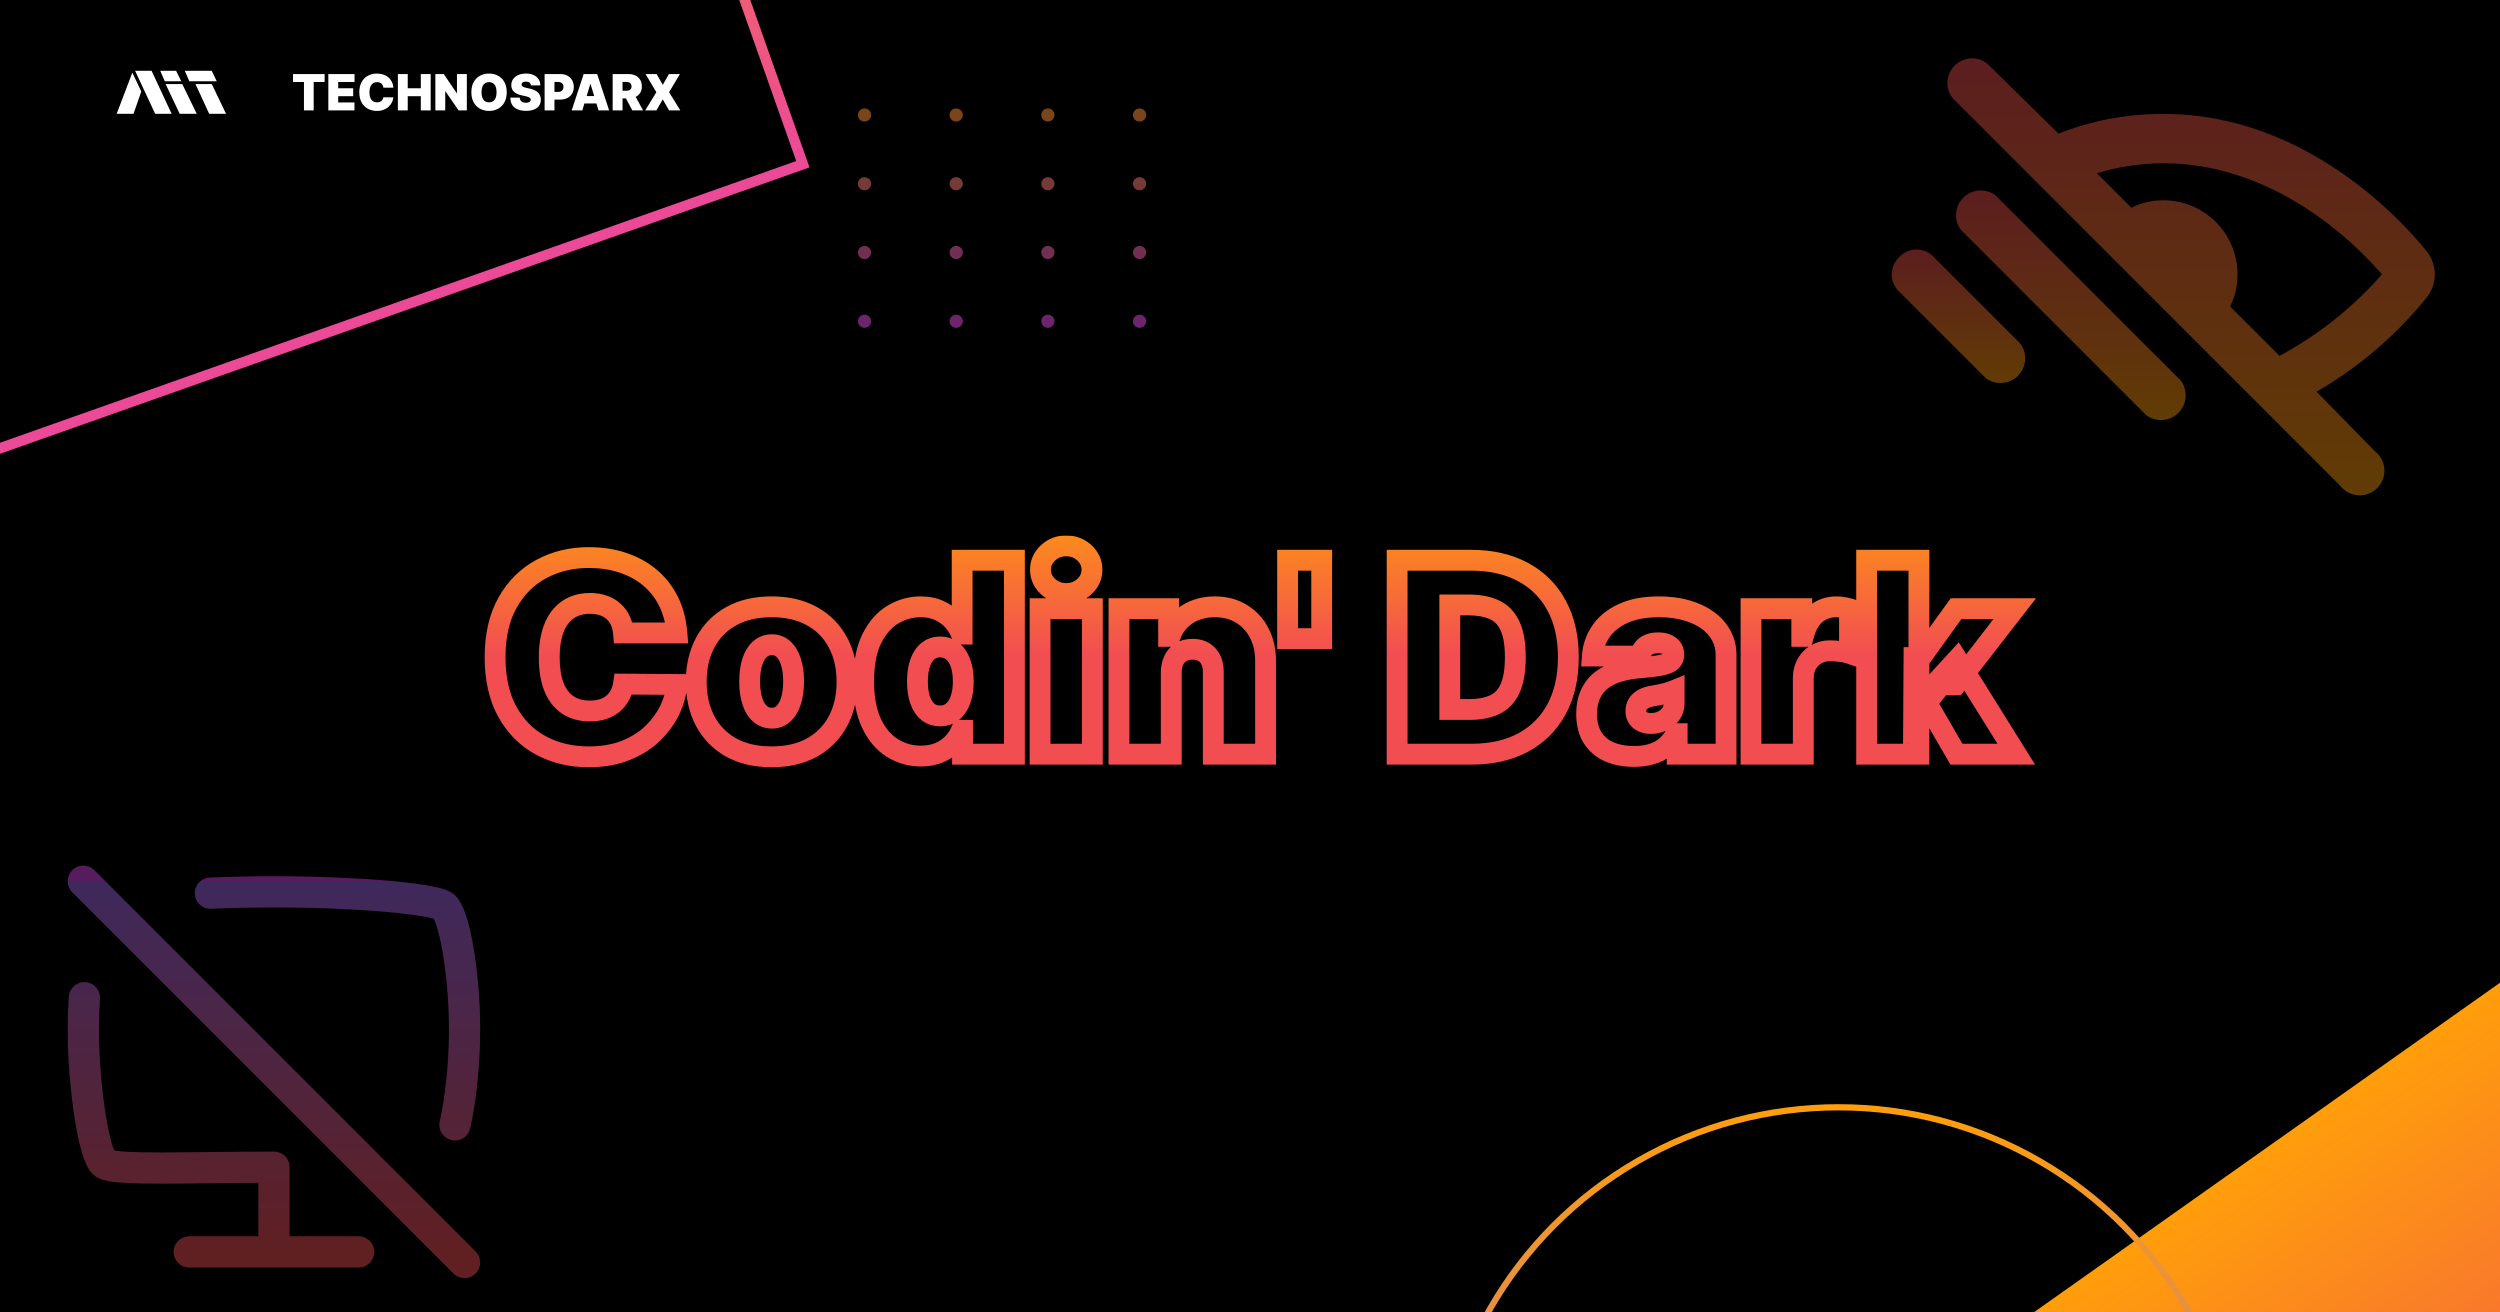 <svg width="1200" height="630" viewBox="0 0 1200 630" fill="none" xmlns="http://www.w3.org/2000/svg">
<rect x="0" y="0" width="1200" height="630" fill="#333333" stroke="none"/>
<g clip-path="url(#clip0_148_177)">
<rect width="1200" height="630" fill="black"/>
<rect x="-427.809" y="-32.484" width="729.486" height="376.173" transform="rotate(-19.485 -427.809 -32.484)" stroke="url(#paint0_linear_148_177)" stroke-width="5"/>
<rect x="883" y="695.827" width="580" height="273.616" transform="rotate(-35.26 883 695.827)" fill="url(#paint1_linear_148_177)"/>
<circle cx="882.5" cy="724.5" r="193" stroke="url(#paint2_linear_148_177)" stroke-width="3"/>
<path opacity="0.49" d="M415 58.364C414.121 58.364 413.367 58.057 412.739 57.443C412.117 56.822 411.811 56.068 411.818 55.182C411.811 54.318 412.117 53.58 412.739 52.966C413.367 52.352 414.121 52.045 415 52.045C415.833 52.045 416.568 52.352 417.205 52.966C417.848 53.58 418.174 54.318 418.182 55.182C418.174 55.773 418.019 56.311 417.716 56.795C417.42 57.273 417.034 57.655 416.557 57.943C416.08 58.224 415.561 58.364 415 58.364ZM459.003 58.364C458.124 58.364 457.37 58.057 456.741 57.443C456.12 56.822 455.813 56.068 455.821 55.182C455.813 54.318 456.12 53.58 456.741 52.966C457.37 52.352 458.124 52.045 459.003 52.045C459.836 52.045 460.571 52.352 461.207 52.966C461.851 53.58 462.177 54.318 462.184 55.182C462.177 55.773 462.021 56.311 461.718 56.795C461.423 57.273 461.037 57.655 460.559 57.943C460.082 58.224 459.563 58.364 459.003 58.364ZM503.005 58.364C502.126 58.364 501.372 58.057 500.744 57.443C500.122 56.822 499.816 56.068 499.823 55.182C499.816 54.318 500.122 53.58 500.744 52.966C501.372 52.352 502.126 52.045 503.005 52.045C503.838 52.045 504.573 52.352 505.21 52.966C505.853 53.58 506.179 54.318 506.187 55.182C506.179 55.773 506.024 56.311 505.721 56.795C505.425 57.273 505.039 57.655 504.562 57.943C504.085 58.224 503.566 58.364 503.005 58.364ZM547.008 58.364C546.129 58.364 545.375 58.057 544.746 57.443C544.125 56.822 543.818 56.068 543.826 55.182C543.818 54.318 544.125 53.58 544.746 52.966C545.375 52.352 546.129 52.045 547.008 52.045C547.841 52.045 548.576 52.352 549.212 52.966C549.856 53.58 550.182 54.318 550.189 55.182C550.182 55.773 550.026 56.311 549.723 56.795C549.428 57.273 549.042 57.655 548.564 57.943C548.087 58.224 547.568 58.364 547.008 58.364ZM415 91.364C414.121 91.364 413.367 91.057 412.739 90.443C412.117 89.822 411.811 89.068 411.818 88.182C411.811 87.318 412.117 86.579 412.739 85.966C413.367 85.352 414.121 85.046 415 85.046C415.833 85.046 416.568 85.352 417.205 85.966C417.848 86.579 418.174 87.318 418.182 88.182C418.174 88.773 418.019 89.311 417.716 89.796C417.42 90.273 417.034 90.655 416.557 90.943C416.08 91.224 415.561 91.364 415 91.364ZM459.003 91.364C458.124 91.364 457.37 91.057 456.741 90.443C456.12 89.822 455.813 89.068 455.821 88.182C455.813 87.318 456.12 86.579 456.741 85.966C457.37 85.352 458.124 85.046 459.003 85.046C459.836 85.046 460.571 85.352 461.207 85.966C461.851 86.579 462.177 87.318 462.184 88.182C462.177 88.773 462.021 89.311 461.718 89.796C461.423 90.273 461.037 90.655 460.559 90.943C460.082 91.224 459.563 91.364 459.003 91.364ZM503.005 91.364C502.126 91.364 501.372 91.057 500.744 90.443C500.122 89.822 499.816 89.068 499.823 88.182C499.816 87.318 500.122 86.579 500.744 85.966C501.372 85.352 502.126 85.046 503.005 85.046C503.838 85.046 504.573 85.352 505.21 85.966C505.853 86.579 506.179 87.318 506.187 88.182C506.179 88.773 506.024 89.311 505.721 89.796C505.425 90.273 505.039 90.655 504.562 90.943C504.085 91.224 503.566 91.364 503.005 91.364ZM547.008 91.364C546.129 91.364 545.375 91.057 544.746 90.443C544.125 89.822 543.818 89.068 543.826 88.182C543.818 87.318 544.125 86.579 544.746 85.966C545.375 85.352 546.129 85.046 547.008 85.046C547.841 85.046 548.576 85.352 549.212 85.966C549.856 86.579 550.182 87.318 550.189 88.182C550.182 88.773 550.026 89.311 549.723 89.796C549.428 90.273 549.042 90.655 548.564 90.943C548.087 91.224 547.568 91.364 547.008 91.364ZM415 124.364C414.121 124.364 413.367 124.057 412.739 123.443C412.117 122.822 411.811 122.068 411.818 121.182C411.811 120.318 412.117 119.58 412.739 118.966C413.367 118.352 414.121 118.045 415 118.045C415.833 118.045 416.568 118.352 417.205 118.966C417.848 119.58 418.174 120.318 418.182 121.182C418.174 121.773 418.019 122.311 417.716 122.795C417.42 123.273 417.034 123.655 416.557 123.943C416.08 124.223 415.561 124.364 415 124.364ZM459.003 124.364C458.124 124.364 457.37 124.057 456.741 123.443C456.12 122.822 455.813 122.068 455.821 121.182C455.813 120.318 456.12 119.58 456.741 118.966C457.37 118.352 458.124 118.045 459.003 118.045C459.836 118.045 460.571 118.352 461.207 118.966C461.851 119.58 462.177 120.318 462.184 121.182C462.177 121.773 462.021 122.311 461.718 122.795C461.423 123.273 461.037 123.655 460.559 123.943C460.082 124.223 459.563 124.364 459.003 124.364ZM503.005 124.364C502.126 124.364 501.372 124.057 500.744 123.443C500.122 122.822 499.816 122.068 499.823 121.182C499.816 120.318 500.122 119.58 500.744 118.966C501.372 118.352 502.126 118.045 503.005 118.045C503.838 118.045 504.573 118.352 505.21 118.966C505.853 119.58 506.179 120.318 506.187 121.182C506.179 121.773 506.024 122.311 505.721 122.795C505.425 123.273 505.039 123.655 504.562 123.943C504.085 124.223 503.566 124.364 503.005 124.364ZM547.008 124.364C546.129 124.364 545.375 124.057 544.746 123.443C544.125 122.822 543.818 122.068 543.826 121.182C543.818 120.318 544.125 119.58 544.746 118.966C545.375 118.352 546.129 118.045 547.008 118.045C547.841 118.045 548.576 118.352 549.212 118.966C549.856 119.58 550.182 120.318 550.189 121.182C550.182 121.773 550.026 122.311 549.723 122.795C549.428 123.273 549.042 123.655 548.564 123.943C548.087 124.223 547.568 124.364 547.008 124.364ZM415 157.364C414.121 157.364 413.367 157.057 412.739 156.443C412.117 155.822 411.811 155.068 411.818 154.182C411.811 153.318 412.117 152.58 412.739 151.966C413.367 151.352 414.121 151.045 415 151.045C415.833 151.045 416.568 151.352 417.205 151.966C417.848 152.58 418.174 153.318 418.182 154.182C418.174 154.773 418.019 155.311 417.716 155.795C417.42 156.273 417.034 156.655 416.557 156.943C416.08 157.223 415.561 157.364 415 157.364ZM459.003 157.364C458.124 157.364 457.37 157.057 456.741 156.443C456.12 155.822 455.813 155.068 455.821 154.182C455.813 153.318 456.12 152.58 456.741 151.966C457.37 151.352 458.124 151.045 459.003 151.045C459.836 151.045 460.571 151.352 461.207 151.966C461.851 152.58 462.177 153.318 462.184 154.182C462.177 154.773 462.021 155.311 461.718 155.795C461.423 156.273 461.037 156.655 460.559 156.943C460.082 157.223 459.563 157.364 459.003 157.364ZM503.005 157.364C502.126 157.364 501.372 157.057 500.744 156.443C500.122 155.822 499.816 155.068 499.823 154.182C499.816 153.318 500.122 152.58 500.744 151.966C501.372 151.352 502.126 151.045 503.005 151.045C503.838 151.045 504.573 151.352 505.21 151.966C505.853 152.58 506.179 153.318 506.187 154.182C506.179 154.773 506.024 155.311 505.721 155.795C505.425 156.273 505.039 156.655 504.562 156.943C504.085 157.223 503.566 157.364 503.005 157.364ZM547.008 157.364C546.129 157.364 545.375 157.057 544.746 156.443C544.125 155.822 543.818 155.068 543.826 154.182C543.818 153.318 544.125 152.58 544.746 151.966C545.375 151.352 546.129 151.045 547.008 151.045C547.841 151.045 548.576 151.352 549.212 151.966C549.856 152.58 550.182 153.318 550.189 154.182C550.182 154.773 550.026 155.311 549.723 155.795C549.428 156.273 549.042 156.655 548.564 156.943C548.087 157.223 547.568 157.364 547.008 157.364Z" fill="url(#paint3_linear_148_177)"/>
<mask id="path-5-outside-1_148_177" maskUnits="userSpaceOnUse" x="232" y="257" width="746" height="112" fill="black">
<rect fill="white" x="232" y="257" width="746" height="112"/>
<path d="M324.909 303.818H299.273C299.091 301.697 298.606 299.773 297.818 298.045C297.061 296.318 296 294.833 294.636 293.591C293.303 292.318 291.682 291.348 289.773 290.682C287.864 289.985 285.697 289.636 283.273 289.636C279.03 289.636 275.439 290.667 272.5 292.727C269.591 294.788 267.379 297.742 265.864 301.591C264.379 305.439 263.636 310.061 263.636 315.455C263.636 321.152 264.394 325.924 265.909 329.773C267.455 333.591 269.682 336.47 272.591 338.409C275.5 340.318 279 341.273 283.091 341.273C285.424 341.273 287.515 340.985 289.364 340.409C291.212 339.803 292.818 338.939 294.182 337.818C295.545 336.697 296.652 335.348 297.5 333.773C298.379 332.167 298.97 330.364 299.273 328.364L324.909 328.545C324.606 332.485 323.5 336.5 321.591 340.591C319.682 344.652 316.97 348.409 313.455 351.864C309.97 355.288 305.652 358.045 300.5 360.136C295.348 362.227 289.364 363.273 282.545 363.273C274 363.273 266.333 361.439 259.545 357.773C252.788 354.106 247.439 348.712 243.5 341.591C239.591 334.47 237.636 325.758 237.636 315.455C237.636 305.091 239.636 296.364 243.636 289.273C247.636 282.152 253.03 276.773 259.818 273.136C266.606 269.47 274.182 267.636 282.545 267.636C288.424 267.636 293.833 268.439 298.773 270.045C303.712 271.652 308.045 274 311.773 277.091C315.5 280.152 318.5 283.924 320.773 288.409C323.045 292.894 324.424 298.03 324.909 303.818ZM370.375 363.273C362.799 363.273 356.314 361.773 350.92 358.773C345.527 355.742 341.39 351.53 338.511 346.136C335.633 340.712 334.193 334.424 334.193 327.273C334.193 320.121 335.633 313.848 338.511 308.455C341.39 303.03 345.527 298.818 350.92 295.818C356.314 292.788 362.799 291.273 370.375 291.273C377.951 291.273 384.436 292.788 389.83 295.818C395.223 298.818 399.36 303.03 402.239 308.455C405.117 313.848 406.557 320.121 406.557 327.273C406.557 334.424 405.117 340.712 402.239 346.136C399.36 351.53 395.223 355.742 389.83 358.773C384.436 361.773 377.951 363.273 370.375 363.273ZM370.557 344.727C372.678 344.727 374.511 344.015 376.057 342.591C377.602 341.167 378.799 339.136 379.648 336.5C380.496 333.864 380.92 330.727 380.92 327.091C380.92 323.424 380.496 320.288 379.648 317.682C378.799 315.045 377.602 313.015 376.057 311.591C374.511 310.167 372.678 309.455 370.557 309.455C368.314 309.455 366.39 310.167 364.784 311.591C363.178 313.015 361.951 315.045 361.102 317.682C360.254 320.288 359.83 323.424 359.83 327.091C359.83 330.727 360.254 333.864 361.102 336.5C361.951 339.136 363.178 341.167 364.784 342.591C366.39 344.015 368.314 344.727 370.557 344.727ZM442.011 362.909C437.042 362.909 432.466 361.606 428.284 359C424.133 356.394 420.799 352.439 418.284 347.136C415.799 341.833 414.557 335.152 414.557 327.091C414.557 318.667 415.86 311.818 418.466 306.545C421.102 301.273 424.496 297.409 428.648 294.955C432.83 292.5 437.223 291.273 441.83 291.273C445.284 291.273 448.314 291.879 450.92 293.091C453.527 294.273 455.708 295.864 457.466 297.864C459.223 299.833 460.557 302 461.466 304.364H461.83V268.909H486.92V362H462.011V350.545H461.466C460.496 352.909 459.102 355.03 457.284 356.909C455.496 358.758 453.314 360.227 450.739 361.318C448.193 362.379 445.284 362.909 442.011 362.909ZM451.284 343.636C453.587 343.636 455.557 342.97 457.193 341.636C458.86 340.273 460.133 338.364 461.011 335.909C461.92 333.424 462.375 330.485 462.375 327.091C462.375 323.636 461.92 320.682 461.011 318.227C460.133 315.742 458.86 313.848 457.193 312.545C455.557 311.212 453.587 310.545 451.284 310.545C448.981 310.545 447.011 311.212 445.375 312.545C443.769 313.848 442.527 315.742 441.648 318.227C440.799 320.682 440.375 323.636 440.375 327.091C440.375 330.545 440.799 333.515 441.648 336C442.527 338.455 443.769 340.348 445.375 341.682C447.011 342.985 448.981 343.636 451.284 343.636ZM499.239 362V292.182H524.33V362H499.239ZM511.784 284.909C508.39 284.909 505.481 283.788 503.057 281.545C500.633 279.303 499.42 276.606 499.42 273.455C499.42 270.303 500.633 267.606 503.057 265.364C505.481 263.121 508.39 262 511.784 262C515.208 262 518.117 263.121 520.511 265.364C522.936 267.606 524.148 270.303 524.148 273.455C524.148 276.606 522.936 279.303 520.511 281.545C518.117 283.788 515.208 284.909 511.784 284.909ZM562.205 322.727V362H537.114V292.182H560.932V305.455H561.659C563.174 301.03 565.841 297.561 569.659 295.045C573.508 292.53 577.992 291.273 583.114 291.273C588.053 291.273 592.341 292.409 595.977 294.682C599.644 296.924 602.477 300.015 604.477 303.955C606.508 307.894 607.508 312.394 607.477 317.455V362H582.386V322.727C582.417 319.273 581.538 316.561 579.75 314.591C577.992 312.621 575.538 311.636 572.386 311.636C570.326 311.636 568.523 312.091 566.977 313C565.462 313.879 564.295 315.152 563.477 316.818C562.659 318.455 562.235 320.424 562.205 322.727ZM634.409 268.909V306.545H618.045V268.909H634.409ZM706.443 362H670.625V268.909H706.08C715.655 268.909 723.928 270.773 730.898 274.5C737.898 278.197 743.292 283.53 747.08 290.5C750.898 297.439 752.807 305.758 752.807 315.455C752.807 325.152 750.913 333.485 747.125 340.455C743.337 347.394 737.973 352.727 731.034 356.455C724.095 360.152 715.898 362 706.443 362ZM695.898 340.545H705.534C710.14 340.545 714.064 339.803 717.307 338.318C720.58 336.833 723.064 334.273 724.761 330.636C726.489 327 727.352 321.939 727.352 315.455C727.352 308.97 726.473 303.909 724.716 300.273C722.989 296.636 720.443 294.076 717.08 292.591C713.746 291.106 709.655 290.364 704.807 290.364H695.898V340.545ZM784.318 363.091C779.864 363.091 775.924 362.364 772.5 360.909C769.106 359.424 766.439 357.182 764.5 354.182C762.561 351.182 761.591 347.364 761.591 342.727C761.591 338.909 762.242 335.652 763.545 332.955C764.848 330.227 766.667 328 769 326.273C771.333 324.545 774.045 323.227 777.136 322.318C780.258 321.409 783.621 320.818 787.227 320.545C791.136 320.242 794.273 319.879 796.636 319.455C799.03 319 800.758 318.379 801.818 317.591C802.879 316.773 803.409 315.697 803.409 314.364V314.182C803.409 312.364 802.712 310.97 801.318 310C799.924 309.03 798.136 308.545 795.955 308.545C793.561 308.545 791.606 309.076 790.091 310.136C788.606 311.167 787.712 312.758 787.409 314.909H764.318C764.621 310.667 765.97 306.758 768.364 303.182C770.788 299.576 774.318 296.697 778.955 294.545C783.591 292.364 789.379 291.273 796.318 291.273C801.318 291.273 805.803 291.864 809.773 293.045C813.742 294.197 817.121 295.818 819.909 297.909C822.697 299.97 824.818 302.394 826.273 305.182C827.758 307.939 828.5 310.939 828.5 314.182V362H805.045V352.182H804.5C803.106 354.788 801.409 356.894 799.409 358.5C797.439 360.106 795.182 361.273 792.636 362C790.121 362.727 787.348 363.091 784.318 363.091ZM792.5 347.273C794.409 347.273 796.197 346.879 797.864 346.091C799.561 345.303 800.939 344.167 802 342.682C803.061 341.197 803.591 339.394 803.591 337.273V331.455C802.924 331.727 802.212 331.985 801.455 332.227C800.727 332.47 799.939 332.697 799.091 332.909C798.273 333.121 797.394 333.318 796.455 333.5C795.545 333.682 794.591 333.848 793.591 334C791.652 334.303 790.061 334.803 788.818 335.5C787.606 336.167 786.697 337 786.091 338C785.515 338.97 785.227 340.061 785.227 341.273C785.227 343.212 785.909 344.697 787.273 345.727C788.636 346.758 790.379 347.273 792.5 347.273ZM840.489 362V292.182H864.852V305.455H865.58C866.852 300.545 868.867 296.955 871.625 294.682C874.413 292.409 877.67 291.273 881.398 291.273C882.489 291.273 883.564 291.364 884.625 291.545C885.716 291.697 886.761 291.924 887.761 292.227V313.636C886.519 313.212 884.989 312.894 883.17 312.682C881.352 312.47 879.792 312.364 878.489 312.364C876.034 312.364 873.822 312.924 871.852 314.045C869.913 315.136 868.383 316.682 867.261 318.682C866.14 320.652 865.58 322.97 865.58 325.636V362H840.489ZM918.534 345.455L918.716 315.636H921.989L938.898 292.182H967.08L938.716 328.727H931.625L918.534 345.455ZM895.989 362V268.909H921.08V362H895.989ZM939.08 362L923.08 334.364L939.443 316.545L967.807 362H939.08Z"/>
</mask>
<path d="M324.909 303.818V308.818H330.345L329.892 303.401L324.909 303.818ZM299.273 303.818L294.291 304.245L294.683 308.818H299.273V303.818ZM297.818 298.045L293.239 300.054L293.254 300.087L293.269 300.12L297.818 298.045ZM294.636 293.591L291.184 297.208L291.226 297.248L291.269 297.287L294.636 293.591ZM289.773 290.682L288.058 295.379L288.091 295.391L288.124 295.402L289.773 290.682ZM272.5 292.727L269.63 288.633L269.62 288.64L269.61 288.647L272.5 292.727ZM265.864 301.591L261.211 299.759L261.205 299.775L261.199 299.791L265.864 301.591ZM265.909 329.773L261.257 331.604L261.265 331.627L261.274 331.649L265.909 329.773ZM272.591 338.409L269.817 342.569L269.832 342.579L269.848 342.589L272.591 338.409ZM289.364 340.409L290.851 345.183L290.886 345.172L290.921 345.16L289.364 340.409ZM294.182 337.818L297.357 341.68L297.357 341.68L294.182 337.818ZM297.5 333.773L293.114 331.373L293.106 331.387L293.098 331.402L297.5 333.773ZM299.273 328.364L299.308 323.364L294.978 323.333L294.329 327.615L299.273 328.364ZM324.909 328.545L329.894 328.929L330.306 323.584L324.945 323.546L324.909 328.545ZM321.591 340.591L326.116 342.718L326.119 342.712L326.122 342.705L321.591 340.591ZM313.455 351.864L316.959 355.43L316.959 355.43L313.455 351.864ZM300.5 360.136L298.62 355.503L300.5 360.136ZM259.545 357.773L257.161 362.167L257.169 362.172L259.545 357.773ZM243.5 341.591L239.117 343.997L239.121 344.004L239.125 344.011L243.5 341.591ZM243.636 289.273L247.991 291.729L247.996 291.721L243.636 289.273ZM259.818 273.136L262.179 277.544L262.187 277.54L262.195 277.536L259.818 273.136ZM298.773 270.045L300.319 265.29L300.319 265.29L298.773 270.045ZM311.773 277.091L308.581 280.94L308.59 280.947L308.6 280.955L311.773 277.091ZM320.773 288.409L316.313 290.669L316.313 290.669L320.773 288.409ZM324.909 298.818H299.273V308.818H324.909V298.818ZM304.254 303.391C304.03 300.769 303.42 298.277 302.367 295.97L293.269 300.12C293.793 301.268 294.152 302.625 294.291 304.245L304.254 303.391ZM302.397 296.037C301.365 293.683 299.897 291.62 298.004 289.895L291.269 297.287C292.103 298.047 292.756 298.953 293.239 300.054L302.397 296.037ZM298.089 289.974C296.191 288.163 293.937 286.84 291.421 285.961L288.124 295.402C289.426 295.857 290.415 296.473 291.184 297.208L298.089 289.974ZM291.487 285.985C288.934 285.053 286.172 284.636 283.273 284.636V294.636C285.222 294.636 286.793 294.917 288.058 295.379L291.487 285.985ZM283.273 284.636C278.195 284.636 273.554 285.882 269.63 288.633L275.37 296.821C277.324 295.452 279.866 294.636 283.273 294.636V284.636ZM269.61 288.647C265.786 291.355 263.024 295.154 261.211 299.759L270.516 303.423C271.733 300.331 273.395 298.22 275.39 296.807L269.61 288.647ZM261.199 299.791C259.436 304.36 258.636 309.625 258.636 315.455H268.636C268.636 310.497 269.322 306.518 270.528 303.391L261.199 299.791ZM258.636 315.455C258.636 321.558 259.443 326.998 261.257 331.604L270.562 327.941C269.345 324.851 268.636 320.745 268.636 315.455H258.636ZM261.274 331.649C263.128 336.228 265.932 339.979 269.817 342.569L275.364 334.249C273.431 332.96 271.781 330.954 270.544 327.897L261.274 331.649ZM269.848 342.589C273.706 345.122 278.2 346.273 283.091 346.273V336.273C279.8 336.273 277.294 335.515 275.334 334.229L269.848 342.589ZM283.091 346.273C285.829 346.273 288.434 345.936 290.851 345.183L287.877 335.635C286.597 336.034 285.02 336.273 283.091 336.273V346.273ZM290.921 345.16C293.3 344.381 295.468 343.234 297.357 341.68L291.006 333.956C290.169 334.645 289.125 335.226 287.806 335.658L290.921 345.16ZM297.357 341.68C299.23 340.141 300.75 338.283 301.902 336.143L293.098 331.402C292.553 332.414 291.861 333.253 291.006 333.956L297.357 341.68ZM301.886 336.173C303.074 334.002 303.835 331.631 304.216 329.113L294.329 327.615C294.105 329.096 293.684 330.331 293.114 331.373L301.886 336.173ZM299.237 333.364L324.874 333.545L324.945 323.546L299.308 323.364L299.237 333.364ZM319.924 328.162C319.673 331.423 318.751 334.854 317.06 338.476L326.122 342.705C328.249 338.146 329.539 333.547 329.894 328.929L319.924 328.162ZM317.066 338.464C315.433 341.938 313.084 345.217 309.95 348.297L316.959 355.43C320.855 351.601 323.931 347.365 326.116 342.718L317.066 338.464ZM309.95 348.297C306.992 351.204 303.248 353.625 298.62 355.503L302.38 364.769C308.055 362.466 312.948 359.371 316.959 355.43L309.95 348.297ZM298.62 355.503C294.184 357.304 288.861 358.273 282.545 358.273V368.273C289.867 368.273 296.513 367.151 302.38 364.769L298.62 355.503ZM282.545 358.273C274.739 358.273 267.904 356.605 261.922 353.374L257.169 362.172C264.763 366.274 273.261 368.273 282.545 368.273V358.273ZM261.93 353.378C256.061 350.193 251.381 345.508 247.875 339.171L239.125 344.011C243.498 351.916 249.515 358.019 257.161 362.167L261.93 353.378ZM247.883 339.185C244.473 332.973 242.636 325.137 242.636 315.455H232.636C232.636 326.378 234.709 335.966 239.117 343.997L247.883 339.185ZM242.636 315.455C242.636 305.721 244.514 297.893 247.991 291.729L239.281 286.816C234.758 294.835 232.636 304.46 232.636 315.455H242.636ZM247.996 291.721C251.559 285.377 256.282 280.703 262.179 277.544L257.457 268.729C249.779 272.842 243.713 278.926 239.277 286.824L247.996 291.721ZM262.195 277.536C268.192 274.296 274.94 272.636 282.545 272.636V262.636C273.424 262.636 265.02 264.644 257.442 268.737L262.195 277.536ZM282.545 272.636C287.967 272.636 292.848 273.377 297.227 274.8L300.319 265.29C294.819 263.502 288.881 262.636 282.545 262.636V272.636ZM297.227 274.8C301.609 276.225 305.375 278.281 308.581 280.94L314.964 273.242C310.716 269.719 305.815 267.078 300.319 265.29L297.227 274.8ZM308.6 280.955C311.769 283.557 314.34 286.776 316.313 290.669L325.233 286.149C322.66 281.073 319.231 276.746 314.946 273.227L308.6 280.955ZM316.313 290.669C318.253 294.497 319.487 298.991 319.927 304.236L329.892 303.401C329.361 297.069 327.838 291.291 325.233 286.149L316.313 290.669ZM350.92 358.773L348.471 363.132L348.481 363.137L348.49 363.142L350.92 358.773ZM338.511 346.136L334.095 348.48L334.1 348.491L338.511 346.136ZM338.511 308.455L342.922 310.809L342.928 310.799L338.511 308.455ZM350.92 295.818L353.351 300.188L353.36 300.183L353.369 300.177L350.92 295.818ZM389.83 295.818L387.381 300.177L387.39 300.183L387.399 300.188L389.83 295.818ZM402.239 308.455L397.822 310.799L397.828 310.809L402.239 308.455ZM402.239 346.136L406.65 348.491L406.655 348.48L402.239 346.136ZM389.83 358.773L392.26 363.142L392.269 363.137L392.279 363.132L389.83 358.773ZM376.057 342.591L379.445 346.268L379.445 346.268L376.057 342.591ZM379.648 336.5L384.407 338.032L384.407 338.032L379.648 336.5ZM379.648 317.682L374.888 319.214L374.891 319.222L374.893 319.23L379.648 317.682ZM376.057 311.591L379.445 307.914L379.445 307.914L376.057 311.591ZM361.102 317.682L365.857 319.23L365.859 319.222L365.862 319.214L361.102 317.682ZM361.102 336.5L365.862 334.968L365.862 334.968L361.102 336.5ZM370.375 358.273C363.458 358.273 357.85 356.906 353.351 354.403L348.49 363.142C354.779 366.64 362.14 368.273 370.375 368.273V358.273ZM353.369 354.414C348.797 351.845 345.346 348.324 342.922 343.782L334.1 348.491C337.434 354.737 342.256 359.64 348.471 363.132L353.369 354.414ZM342.928 343.792C340.491 339.201 339.193 333.742 339.193 327.273H329.193C329.193 335.107 330.774 342.224 334.095 348.48L342.928 343.792ZM339.193 327.273C339.193 320.803 340.491 315.364 342.922 310.809L334.1 306.1C330.774 312.333 329.193 319.44 329.193 327.273H339.193ZM342.928 310.799C345.352 306.232 348.796 302.721 353.351 300.188L348.49 291.449C342.257 294.915 337.429 299.829 334.095 306.111L342.928 310.799ZM353.369 300.177C357.865 297.652 363.466 296.273 370.375 296.273V286.273C362.133 286.273 354.764 287.924 348.471 291.459L353.369 300.177ZM370.375 296.273C377.284 296.273 382.885 297.652 387.381 300.177L392.279 291.459C385.986 287.924 378.617 286.273 370.375 286.273V296.273ZM387.399 300.188C391.954 302.721 395.398 306.232 397.822 310.799L406.655 306.111C403.321 299.829 398.493 294.915 392.26 291.449L387.399 300.188ZM397.828 310.809C400.259 315.364 401.557 320.803 401.557 327.273H411.557C411.557 319.44 409.976 312.333 406.65 306.1L397.828 310.809ZM401.557 327.273C401.557 333.742 400.259 339.201 397.822 343.792L406.655 348.48C409.976 342.224 411.557 335.107 411.557 327.273H401.557ZM397.828 343.782C395.404 348.324 391.953 351.845 387.381 354.414L392.279 363.132C398.494 359.64 403.316 354.737 406.65 348.491L397.828 343.782ZM387.399 354.403C382.9 356.906 377.292 358.273 370.375 358.273V368.273C378.61 368.273 385.971 366.64 392.26 363.142L387.399 354.403ZM370.557 349.727C373.921 349.727 376.967 348.552 379.445 346.268L372.668 338.914C372.056 339.479 371.435 339.727 370.557 339.727V349.727ZM379.445 346.268C381.795 344.102 383.376 341.237 384.407 338.032L374.888 334.968C374.223 337.036 373.409 338.232 372.668 338.914L379.445 346.268ZM384.407 338.032C385.456 334.773 385.92 331.094 385.92 327.091H375.92C375.92 330.36 375.536 332.954 374.888 334.968L384.407 338.032ZM385.92 327.091C385.92 323.065 385.458 319.376 384.402 316.134L374.893 319.23C375.535 321.199 375.92 323.784 375.92 327.091H385.92ZM384.407 316.15C383.376 312.945 381.795 310.08 379.445 307.914L372.668 315.268C373.409 315.95 374.223 317.146 374.888 319.214L384.407 316.15ZM379.445 307.914C376.967 305.63 373.921 304.455 370.557 304.455V314.455C371.435 314.455 372.056 314.703 372.668 315.268L379.445 307.914ZM370.557 304.455C367.152 304.455 364.031 305.576 361.467 307.85L368.102 315.332C368.749 314.758 369.477 314.455 370.557 314.455V304.455ZM361.467 307.85C359.023 310.017 357.387 312.904 356.343 316.15L365.862 319.214C366.514 317.187 367.333 316.013 368.102 315.332L361.467 307.85ZM356.348 316.134C355.292 319.376 354.83 323.065 354.83 327.091H364.83C364.83 323.784 365.215 321.199 365.857 319.23L356.348 316.134ZM354.83 327.091C354.83 331.094 355.294 334.773 356.343 338.032L365.862 334.968C365.214 332.954 364.83 330.36 364.83 327.091H354.83ZM356.343 338.032C357.387 341.278 359.023 344.165 361.467 346.332L368.102 338.85C367.333 338.168 366.514 336.995 365.862 334.968L356.343 338.032ZM361.467 346.332C364.031 348.606 367.152 349.727 370.557 349.727V339.727C369.477 339.727 368.749 339.424 368.102 338.85L361.467 346.332ZM428.284 359L425.626 363.235L425.633 363.239L425.64 363.243L428.284 359ZM418.284 347.136L413.756 349.258L413.761 349.268L413.766 349.279L418.284 347.136ZM418.466 306.545L413.994 304.309L413.989 304.32L413.984 304.33L418.466 306.545ZM428.648 294.955L426.117 290.642L426.11 290.646L426.103 290.651L428.648 294.955ZM450.92 293.091L448.812 297.625L448.834 297.635L448.855 297.645L450.92 293.091ZM457.466 297.864L453.71 301.164L453.723 301.178L453.735 301.193L457.466 297.864ZM461.466 304.364L456.799 306.159L458.032 309.364H461.466V304.364ZM461.83 304.364V309.364H466.83V304.364H461.83ZM461.83 268.909V263.909H456.83V268.909H461.83ZM486.92 268.909H491.92V263.909H486.92V268.909ZM486.92 362V367H491.92V362H486.92ZM462.011 362H457.011V367H462.011V362ZM462.011 350.545H467.011V345.545H462.011V350.545ZM461.466 350.545V345.545H458.113L456.84 348.648L461.466 350.545ZM457.284 356.909L453.691 353.432L453.69 353.433L457.284 356.909ZM450.739 361.318L452.662 365.934L452.675 365.928L452.689 365.922L450.739 361.318ZM457.193 341.636L460.352 345.513L460.359 345.506L457.193 341.636ZM461.011 335.909L456.316 334.191L456.31 334.207L456.304 334.224L461.011 335.909ZM461.011 318.227L456.297 319.894L456.31 319.929L456.323 319.964L461.011 318.227ZM457.193 312.545L454.035 316.422L454.074 316.453L454.114 316.484L457.193 312.545ZM445.375 312.545L448.525 316.428L448.533 316.422L445.375 312.545ZM441.648 318.227L436.934 316.56L436.928 316.577L436.922 316.594L441.648 318.227ZM441.648 336L436.916 337.616L436.928 337.651L436.94 337.685L441.648 336ZM445.375 341.682L442.181 345.529L442.22 345.561L442.26 345.593L445.375 341.682ZM442.011 357.909C437.968 357.909 434.31 356.864 430.929 354.757L425.64 363.243C430.622 366.348 436.115 367.909 442.011 367.909V357.909ZM430.942 354.765C427.744 352.758 424.99 349.608 422.802 344.994L413.766 349.279C416.608 355.271 420.521 360.03 425.626 363.235L430.942 354.765ZM422.812 345.015C420.732 340.577 419.557 334.678 419.557 327.091H409.557C409.557 335.625 410.866 343.09 413.756 349.258L422.812 345.015ZM419.557 327.091C419.557 319.126 420.797 313.113 422.948 308.761L413.984 304.33C410.922 310.524 409.557 318.208 409.557 327.091H419.557ZM422.938 308.782C425.24 304.177 428.036 301.125 431.192 299.259L426.103 290.651C420.956 293.694 416.964 298.369 413.994 304.309L422.938 308.782ZM431.179 299.267C434.635 297.238 438.161 296.273 441.83 296.273V286.273C436.286 286.273 431.024 287.762 426.117 290.642L431.179 299.267ZM441.83 296.273C444.7 296.273 446.986 296.775 448.812 297.625L453.029 288.557C449.643 286.982 445.868 286.273 441.83 286.273V296.273ZM448.855 297.645C450.864 298.556 452.455 299.736 453.71 301.164L461.222 294.563C458.962 291.991 456.189 289.99 452.985 288.537L448.855 297.645ZM453.735 301.193C455.108 302.731 456.116 304.382 456.799 306.159L466.133 302.569C464.998 299.618 463.339 296.936 461.197 294.535L453.735 301.193ZM461.466 309.364H461.83V299.364H461.466V309.364ZM466.83 304.364V268.909H456.83V304.364H466.83ZM461.83 273.909H486.92V263.909H461.83V273.909ZM481.92 268.909V362H491.92V268.909H481.92ZM486.92 357H462.011V367H486.92V357ZM467.011 362V350.545H457.011V362H467.011ZM462.011 345.545H461.466V355.545H462.011V345.545ZM456.84 348.648C456.117 350.41 455.078 351.998 453.691 353.432L460.877 360.386C463.126 358.062 464.875 355.408 466.092 352.443L456.84 348.648ZM453.69 353.433C452.409 354.758 450.801 355.862 448.789 356.714L452.689 365.922C455.828 364.593 458.584 362.757 460.878 360.385L453.69 353.433ZM448.816 356.703C446.982 357.467 444.745 357.909 442.011 357.909V367.909C445.823 367.909 449.404 367.291 452.662 365.934L448.816 356.703ZM451.284 348.636C454.626 348.636 457.74 347.641 460.352 345.513L454.035 337.76C453.374 338.299 452.548 338.636 451.284 338.636V348.636ZM460.359 345.506C462.863 343.457 464.599 340.723 465.719 337.594L456.304 334.224C455.667 336.004 454.856 337.088 454.027 337.767L460.359 345.506ZM465.707 337.627C466.865 334.461 467.375 330.913 467.375 327.091H457.375C457.375 330.057 456.976 332.388 456.316 334.191L465.707 337.627ZM467.375 327.091C467.375 323.222 466.869 319.647 465.7 316.491L456.323 319.964C456.972 321.716 457.375 324.05 457.375 327.091H467.375ZM465.725 316.56C464.607 313.398 462.854 310.625 460.273 308.606L454.114 316.484C454.865 317.072 455.658 318.087 456.297 319.894L465.725 316.56ZM460.352 308.669C457.74 306.541 454.626 305.545 451.284 305.545V315.545C452.548 315.545 453.374 315.883 454.035 316.422L460.352 308.669ZM451.284 305.545C447.942 305.545 444.828 306.541 442.217 308.669L448.533 316.422C449.194 315.883 450.02 315.545 451.284 315.545V305.545ZM442.225 308.663C439.732 310.685 438.037 313.442 436.934 316.56L446.362 319.894C447.016 318.043 447.806 317.012 448.525 316.428L442.225 308.663ZM436.922 316.594C435.843 319.715 435.375 323.253 435.375 327.091H445.375C445.375 324.02 445.755 321.649 446.373 319.861L436.922 316.594ZM435.375 327.091C435.375 330.932 435.844 334.476 436.916 337.616L446.379 334.384C445.755 332.554 445.375 330.159 445.375 327.091H435.375ZM436.94 337.685C438.047 340.775 439.734 343.497 442.181 345.529L448.569 337.835C447.804 337.2 447.006 336.134 446.355 334.315L436.94 337.685ZM442.26 345.593C444.872 347.673 447.971 348.636 451.284 348.636V338.636C449.991 338.636 449.15 338.297 448.49 337.77L442.26 345.593ZM499.239 362H494.239V367H499.239V362ZM499.239 292.182V287.182H494.239V292.182H499.239ZM524.33 292.182H529.33V287.182H524.33V292.182ZM524.33 362V367H529.33V362H524.33ZM503.057 281.545L499.662 285.216L499.662 285.216L503.057 281.545ZM503.057 265.364L499.662 261.693L499.662 261.693L503.057 265.364ZM520.511 265.364L517.093 269.013L517.105 269.023L517.116 269.034L520.511 265.364ZM520.511 281.545L517.116 277.875L517.105 277.886L517.093 277.896L520.511 281.545ZM504.239 362V292.182H494.239V362H504.239ZM499.239 297.182H524.33V287.182H499.239V297.182ZM519.33 292.182V362H529.33V292.182H519.33ZM524.33 357H499.239V367H524.33V357ZM511.784 279.909C509.61 279.909 507.924 279.237 506.452 277.875L499.662 285.216C503.038 288.339 507.17 289.909 511.784 289.909V279.909ZM506.452 277.875C504.996 276.528 504.42 275.139 504.42 273.455H494.42C494.42 278.073 496.269 282.078 499.662 285.216L506.452 277.875ZM504.42 273.455C504.42 271.77 504.996 270.381 506.452 269.034L499.662 261.693C496.269 264.831 494.42 268.836 494.42 273.455H504.42ZM506.452 269.034C507.924 267.672 509.61 267 511.784 267V257C507.17 257 503.038 258.57 499.662 261.693L506.452 269.034ZM511.784 267C514 267 515.67 267.679 517.093 269.013L523.93 261.715C520.565 258.563 516.416 257 511.784 257V267ZM517.116 269.034C518.573 270.381 519.148 271.77 519.148 273.455H529.148C529.148 268.836 527.299 264.831 523.907 261.693L517.116 269.034ZM519.148 273.455C519.148 275.139 518.573 276.528 517.116 277.875L523.907 285.216C527.299 282.078 529.148 278.073 529.148 273.455H519.148ZM517.093 277.896C515.67 279.23 514 279.909 511.784 279.909V289.909C516.416 289.909 520.565 288.346 523.93 285.195L517.093 277.896ZM562.205 322.727L557.205 322.661L557.205 322.694V322.727H562.205ZM562.205 362V367H567.205V362H562.205ZM537.114 362H532.114V367H537.114V362ZM537.114 292.182V287.182H532.114V292.182H537.114ZM560.932 292.182H565.932V287.182H560.932V292.182ZM560.932 305.455H555.932V310.455H560.932V305.455ZM561.659 305.455V310.455H565.232L566.389 307.075L561.659 305.455ZM569.659 295.045L566.924 290.86L566.916 290.865L566.909 290.87L569.659 295.045ZM595.977 294.682L593.327 298.922L593.348 298.935L593.369 298.947L595.977 294.682ZM604.477 303.955L600.019 306.218L600.026 306.232L600.033 306.245L604.477 303.955ZM607.477 317.455L602.477 317.425L602.477 317.44V317.455H607.477ZM607.477 362V367H612.477V362H607.477ZM582.386 362H577.386V367H582.386V362ZM582.386 322.727L577.387 322.683L577.386 322.705V322.727H582.386ZM579.75 314.591L576.019 317.92L576.033 317.936L576.048 317.951L579.75 314.591ZM566.977 313L569.486 317.325L569.499 317.317L569.512 317.31L566.977 313ZM563.477 316.818L567.949 319.054L567.958 319.038L567.966 319.022L563.477 316.818ZM557.205 322.727V362H567.205V322.727H557.205ZM562.205 357H537.114V367H562.205V357ZM542.114 362V292.182H532.114V362H542.114ZM537.114 297.182H560.932V287.182H537.114V297.182ZM555.932 292.182V305.455H565.932V292.182H555.932ZM560.932 310.455H561.659V300.455H560.932V310.455ZM566.389 307.075C567.555 303.672 569.539 301.112 572.41 299.221L566.909 290.87C562.143 294.009 558.794 298.389 556.929 303.835L566.389 307.075ZM572.394 299.231C575.339 297.307 578.849 296.273 583.114 296.273V286.273C577.135 286.273 571.676 287.754 566.924 290.86L572.394 299.231ZM583.114 296.273C587.261 296.273 590.6 297.218 593.327 298.922L598.627 290.442C594.081 287.601 588.845 286.273 583.114 286.273V296.273ZM593.369 298.947C596.222 300.693 598.426 303.08 600.019 306.218L608.936 301.691C606.529 296.95 603.066 293.156 598.586 290.416L593.369 298.947ZM600.033 306.245C601.644 309.371 602.504 313.056 602.477 317.425L612.477 317.484C612.512 311.732 611.371 306.417 608.922 301.664L600.033 306.245ZM602.477 317.455V362H612.477V317.455H602.477ZM607.477 357H582.386V367H607.477V357ZM587.386 362V322.727H577.386V362H587.386ZM587.386 322.771C587.424 318.446 586.314 314.383 583.452 311.23L576.048 317.951C576.762 318.738 577.409 320.099 577.387 322.683L587.386 322.771ZM583.481 311.262C580.591 308.023 576.661 306.636 572.386 306.636V316.636C574.415 316.636 575.394 317.219 576.019 317.92L583.481 311.262ZM572.386 306.636C569.569 306.636 566.865 307.265 564.442 308.69L569.512 317.31C570.181 316.917 571.082 316.636 572.386 316.636V306.636ZM564.469 308.675C562.046 310.08 560.215 312.117 558.989 314.615L567.966 319.022C568.376 318.186 568.878 317.678 569.486 317.325L564.469 308.675ZM559.005 314.582C557.774 317.044 557.243 319.794 557.205 322.661L567.204 322.793C567.227 321.054 567.544 319.865 567.949 319.054L559.005 314.582ZM634.409 268.909H639.409V263.909H634.409V268.909ZM634.409 306.545V311.545H639.409V306.545H634.409ZM618.045 306.545H613.045V311.545H618.045V306.545ZM618.045 268.909V263.909H613.045V268.909H618.045ZM629.409 268.909V306.545H639.409V268.909H629.409ZM634.409 301.545H618.045V311.545H634.409V301.545ZM623.045 306.545V268.909H613.045V306.545H623.045ZM618.045 273.909H634.409V263.909H618.045V273.909ZM670.625 362H665.625V367H670.625V362ZM670.625 268.909V263.909H665.625V268.909H670.625ZM730.898 274.5L728.54 278.909L728.551 278.915L728.563 278.921L730.898 274.5ZM747.08 290.5L742.686 292.888L742.693 292.899L742.699 292.91L747.08 290.5ZM747.125 340.455L751.514 342.85L751.518 342.842L747.125 340.455ZM731.034 356.455L733.385 360.867L733.393 360.863L733.4 360.859L731.034 356.455ZM695.898 340.545H690.898V345.545H695.898V340.545ZM717.307 338.318L715.241 333.765L715.233 333.769L715.225 333.772L717.307 338.318ZM724.761 330.636L720.245 328.491L720.238 328.506L720.23 328.522L724.761 330.636ZM724.716 300.273L720.2 302.418L720.207 302.433L720.214 302.449L724.716 300.273ZM717.08 292.591L715.045 297.158L715.053 297.162L715.06 297.165L717.08 292.591ZM695.898 290.364V285.364H690.898V290.364H695.898ZM706.443 357H670.625V367H706.443V357ZM675.625 362V268.909H665.625V362H675.625ZM670.625 273.909H706.08V263.909H670.625V273.909ZM706.08 273.909C715.005 273.909 722.434 275.644 728.54 278.909L733.256 270.091C725.422 265.902 716.305 263.909 706.08 263.909V273.909ZM728.563 278.921C734.689 282.157 739.368 286.782 742.686 292.888L751.473 288.112C747.215 280.279 741.106 274.237 733.233 270.079L728.563 278.921ZM742.699 292.91C746.029 298.963 747.807 306.413 747.807 315.455H757.807C757.807 305.102 755.766 295.916 751.46 288.09L742.699 292.91ZM747.807 315.455C747.807 324.501 746.042 331.976 742.732 338.067L751.518 342.842C755.784 334.994 757.807 325.802 757.807 315.455H747.807ZM742.736 338.059C739.412 344.15 734.749 348.783 728.668 352.05L733.4 360.859C741.198 356.671 747.263 350.638 751.514 342.85L742.736 338.059ZM728.683 352.042C722.6 355.282 715.243 357 706.443 357V367C716.553 367 725.589 365.021 733.385 360.867L728.683 352.042ZM695.898 345.545H705.534V335.545H695.898V345.545ZM705.534 345.545C710.657 345.545 715.332 344.722 719.389 342.864L715.225 333.772C712.797 334.884 709.623 335.545 705.534 335.545V345.545ZM719.373 342.871C723.86 340.836 727.154 337.333 729.292 332.751L720.23 328.522C718.975 331.212 717.299 332.831 715.241 333.765L719.373 342.871ZM729.278 332.782C731.46 328.188 732.352 322.279 732.352 315.455H722.352C722.352 321.599 721.517 325.812 720.245 328.491L729.278 332.782ZM732.352 315.455C732.352 308.622 731.443 302.701 729.218 298.097L720.214 302.449C721.504 305.117 722.352 309.318 722.352 315.455H732.352ZM729.232 298.127C727.043 293.519 723.666 290.033 719.099 288.017L715.06 297.165C717.22 298.119 718.934 299.754 720.2 302.418L729.232 298.127ZM719.114 288.024C714.967 286.176 710.137 285.364 704.807 285.364V295.364C709.173 295.364 712.526 296.036 715.045 297.158L719.114 288.024ZM704.807 285.364H695.898V295.364H704.807V285.364ZM690.898 290.364V340.545H700.898V290.364H690.898ZM772.5 360.909L770.496 365.49L770.52 365.501L770.545 365.511L772.5 360.909ZM764.5 354.182L760.301 356.896L760.301 356.896L764.5 354.182ZM763.545 332.955L768.048 335.13L768.052 335.12L768.057 335.11L763.545 332.955ZM769 326.273L771.975 330.291L771.975 330.291L769 326.273ZM777.136 322.318L775.738 317.518L775.726 317.521L777.136 322.318ZM787.227 320.545L787.604 325.531L787.614 325.53L787.227 320.545ZM796.636 319.455L797.52 324.376L797.544 324.371L797.569 324.367L796.636 319.455ZM801.818 317.591L804.8 321.605L804.836 321.578L804.872 321.55L801.818 317.591ZM801.318 310L798.463 314.105L798.463 314.105L801.318 310ZM790.091 310.136L792.941 314.244L792.95 314.238L792.958 314.233L790.091 310.136ZM787.409 314.909V319.909H791.754L792.36 315.606L787.409 314.909ZM764.318 314.909L759.331 314.553L758.948 319.909H764.318V314.909ZM768.364 303.182L764.214 300.392L764.209 300.4L768.364 303.182ZM778.955 294.545L781.059 299.081L781.071 299.075L781.084 299.07L778.955 294.545ZM809.773 293.045L808.346 297.838L808.363 297.843L808.38 297.848L809.773 293.045ZM819.909 297.909L816.909 301.909L816.923 301.92L816.937 301.93L819.909 297.909ZM826.273 305.182L821.84 307.495L821.855 307.524L821.87 307.552L826.273 305.182ZM828.5 362V367H833.5V362H828.5ZM805.045 362H800.045V367H805.045V362ZM805.045 352.182H810.045V347.182H805.045V352.182ZM804.5 352.182V347.182H801.504L800.091 349.824L804.5 352.182ZM799.409 358.5L796.278 354.601L796.264 354.613L796.249 354.625L799.409 358.5ZM792.636 362L791.263 357.192L791.255 357.195L791.247 357.197L792.636 362ZM797.864 346.091L795.758 341.556L795.742 341.563L795.727 341.571L797.864 346.091ZM802 342.682L797.931 339.776L797.931 339.776L802 342.682ZM803.591 331.455H808.591V324.007L801.698 326.827L803.591 331.455ZM801.455 332.227L799.931 327.465L799.902 327.474L799.873 327.484L801.455 332.227ZM799.091 332.909L797.878 328.058L797.857 328.064L797.836 328.069L799.091 332.909ZM796.455 333.5L795.504 328.591L795.489 328.594L795.474 328.597L796.455 333.5ZM793.591 334L792.842 329.056L792.83 329.058L792.819 329.06L793.591 334ZM788.818 335.5L791.228 339.881L791.246 339.871L791.264 339.861L788.818 335.5ZM786.091 338L781.815 335.408L781.803 335.428L781.792 335.447L786.091 338ZM787.273 345.727L790.287 341.738L790.287 341.738L787.273 345.727ZM784.318 358.091C780.405 358.091 777.151 357.453 774.455 356.307L770.545 365.511C774.697 367.275 779.322 368.091 784.318 368.091V358.091ZM774.504 356.328C771.974 355.221 770.085 353.612 768.699 351.467L760.301 356.896C762.794 360.752 766.238 363.627 770.496 365.49L774.504 356.328ZM768.699 351.467C767.417 349.485 766.591 346.683 766.591 342.727H756.591C756.591 348.044 757.704 352.879 760.301 356.896L768.699 351.467ZM766.591 342.727C766.591 339.462 767.149 336.988 768.048 335.13L759.043 330.779C757.335 334.315 756.591 338.356 756.591 342.727H766.591ZM768.057 335.11C769.023 333.089 770.326 331.512 771.975 330.291L766.025 322.254C763.008 324.488 760.674 327.366 759.034 330.799L768.057 335.11ZM771.975 330.291C773.788 328.95 775.958 327.877 778.547 327.115L775.726 317.521C772.133 318.578 768.879 320.141 766.025 322.254L771.975 330.291ZM778.535 327.119C781.288 326.317 784.306 325.781 787.604 325.531L786.85 315.56C782.936 315.856 779.227 316.501 775.738 317.518L778.535 327.119ZM787.614 325.53C791.6 325.222 794.922 324.842 797.52 324.376L795.753 314.533C793.624 314.915 790.673 315.263 786.841 315.56L787.614 325.53ZM797.569 324.367C800.181 323.871 802.815 323.079 804.8 321.605L798.837 313.577C798.837 313.577 798.781 313.618 798.642 313.688C798.505 313.758 798.307 313.845 798.035 313.943C797.484 314.141 796.721 314.349 795.704 314.542L797.569 324.367ZM804.872 321.55C807.153 319.79 808.409 317.255 808.409 314.364H798.409C798.409 314.364 798.409 314.32 798.427 314.24C798.444 314.159 798.476 314.062 798.527 313.96C798.577 313.857 798.634 313.774 798.686 313.713C798.736 313.653 798.769 313.629 798.764 313.632L804.872 321.55ZM808.409 314.364V314.182H798.409V314.364H808.409ZM808.409 314.182C808.409 310.863 807.019 307.875 804.174 305.895L798.463 314.105C798.509 314.137 798.51 314.144 798.488 314.12C798.478 314.108 798.465 314.092 798.451 314.071C798.437 314.051 798.425 314.03 798.414 314.009C798.404 313.988 798.397 313.971 798.394 313.961C798.39 313.95 798.39 313.949 798.392 313.958C798.396 313.977 798.409 314.047 798.409 314.182H808.409ZM804.174 305.895C801.731 304.197 798.867 303.545 795.955 303.545V313.545C797.406 313.545 798.117 313.864 798.463 314.105L804.174 305.895ZM795.955 303.545C792.835 303.545 789.796 304.24 787.224 306.04L792.958 314.233C793.416 313.912 794.286 313.545 795.955 313.545V303.545ZM787.241 306.028C784.382 308.012 782.913 310.983 782.458 314.212L792.36 315.606C792.511 314.533 792.83 314.321 792.941 314.244L787.241 306.028ZM787.409 309.909H764.318V319.909H787.409V309.909ZM769.305 315.265C769.546 311.901 770.602 308.826 772.518 305.963L764.209 300.4C761.337 304.689 759.697 309.433 759.331 314.553L769.305 315.265ZM772.513 305.971C774.344 303.248 777.103 300.917 781.059 299.081L776.85 290.01C771.533 292.477 767.232 295.904 764.214 300.392L772.513 305.971ZM781.084 299.07C784.862 297.292 789.868 296.273 796.318 296.273V286.273C788.89 286.273 782.32 287.436 776.826 290.021L781.084 299.07ZM796.318 296.273C800.932 296.273 804.924 296.819 808.346 297.838L811.199 288.253C806.683 286.909 801.705 286.273 796.318 286.273V296.273ZM808.38 297.848C811.875 298.861 814.685 300.241 816.909 301.909L822.909 293.909C819.558 291.396 815.61 289.532 811.166 288.243L808.38 297.848ZM816.937 301.93C819.178 303.586 820.771 305.446 821.84 307.495L830.706 302.869C828.865 299.342 826.216 296.353 822.881 293.888L816.937 301.93ZM821.87 307.552C822.949 309.555 823.5 311.737 823.5 314.182H833.5C833.5 310.142 832.566 306.324 830.675 302.811L821.87 307.552ZM823.5 314.182V362H833.5V314.182H823.5ZM828.5 357H805.045V367H828.5V357ZM810.045 362V352.182H800.045V362H810.045ZM805.045 347.182H804.5V357.182H805.045V347.182ZM800.091 349.824C798.967 351.925 797.679 353.477 796.278 354.601L802.54 362.399C805.139 360.311 807.245 357.651 808.909 354.54L800.091 349.824ZM796.249 354.625C794.828 355.784 793.183 356.644 791.263 357.192L794.01 366.808C797.18 365.902 800.051 364.428 802.569 362.375L796.249 354.625ZM791.247 357.197C789.248 357.775 786.951 358.091 784.318 358.091V368.091C787.746 368.091 790.994 367.68 794.025 366.803L791.247 357.197ZM792.5 352.273C795.121 352.273 797.642 351.726 800.001 350.611L795.727 341.571C794.752 342.031 793.697 342.273 792.5 342.273V352.273ZM799.969 350.626C802.43 349.484 804.492 347.795 806.069 345.588L797.931 339.776C797.386 340.539 796.692 341.122 795.758 341.556L799.969 350.626ZM806.069 345.588C807.829 343.123 808.591 340.261 808.591 337.273H798.591C798.591 338.527 798.292 339.271 797.931 339.776L806.069 345.588ZM808.591 337.273V331.455H798.591V337.273H808.591ZM801.698 326.827C801.164 327.045 800.576 327.259 799.931 327.465L802.978 336.989C803.848 336.711 804.684 336.409 805.484 336.082L801.698 326.827ZM799.873 327.484C799.283 327.681 798.619 327.873 797.878 328.058L800.304 337.76C801.259 337.521 802.172 337.259 803.036 336.971L799.873 327.484ZM797.836 328.069C797.131 328.252 796.355 328.427 795.504 328.591L797.405 338.409C798.433 338.21 799.415 337.99 800.346 337.749L797.836 328.069ZM795.474 328.597C794.648 328.762 793.771 328.916 792.842 329.056L794.34 338.944C795.411 338.781 796.443 338.601 797.435 338.403L795.474 328.597ZM792.819 329.06C790.498 329.423 788.289 330.064 786.372 331.139L791.264 339.861C791.832 339.542 792.805 339.183 794.363 338.94L792.819 329.06ZM786.409 331.119C784.57 332.13 782.952 333.532 781.815 335.408L790.367 340.592C790.442 340.468 790.643 340.203 791.228 339.881L786.409 331.119ZM781.792 335.447C780.723 337.247 780.227 339.232 780.227 341.273H790.227C790.227 340.889 790.307 340.692 790.39 340.553L781.792 335.447ZM780.227 341.273C780.227 344.538 781.464 347.605 784.259 349.717L790.287 341.738C790.249 341.71 790.246 341.701 790.257 341.715C790.269 341.73 790.279 341.746 790.282 341.754C790.293 341.777 790.227 341.655 790.227 341.273H780.227ZM784.259 349.717C786.682 351.547 789.558 352.273 792.5 352.273V342.273C791.2 342.273 790.591 341.968 790.287 341.738L784.259 349.717ZM840.489 362H835.489V367H840.489V362ZM840.489 292.182V287.182H835.489V292.182H840.489ZM864.852 292.182H869.852V287.182H864.852V292.182ZM864.852 305.455H859.852V310.455H864.852V305.455ZM865.58 305.455V310.455H869.449L870.42 306.709L865.58 305.455ZM871.625 294.682L868.466 290.806L868.455 290.815L868.445 290.823L871.625 294.682ZM884.625 291.545L883.78 296.474L883.858 296.487L883.937 296.498L884.625 291.545ZM887.761 292.227H892.761V288.518L889.211 287.442L887.761 292.227ZM887.761 313.636L886.146 318.368L892.761 320.627V313.636H887.761ZM883.17 312.682L883.75 307.716L883.75 307.716L883.17 312.682ZM871.852 314.045L874.304 318.403L874.315 318.397L874.326 318.391L871.852 314.045ZM867.261 318.682L871.607 321.155L871.615 321.141L871.623 321.127L867.261 318.682ZM865.58 362V367H870.58V362H865.58ZM845.489 362V292.182H835.489V362H845.489ZM840.489 297.182H864.852V287.182H840.489V297.182ZM859.852 292.182V305.455H869.852V292.182H859.852ZM864.852 310.455H865.58V300.455H864.852V310.455ZM870.42 306.709C871.535 302.407 873.139 299.913 874.805 298.54L868.445 290.823C864.596 293.996 862.17 298.683 860.74 304.2L870.42 306.709ZM874.784 298.557C876.645 297.04 878.776 296.273 881.398 296.273V286.273C876.565 286.273 872.18 287.778 868.466 290.806L874.784 298.557ZM881.398 296.273C882.209 296.273 883.002 296.34 883.78 296.474L885.47 286.617C884.126 286.387 882.768 286.273 881.398 286.273V296.273ZM883.937 296.498C884.784 296.616 885.574 296.789 886.311 297.012L889.211 287.442C887.949 287.06 886.648 286.778 885.313 286.593L883.937 296.498ZM882.761 292.227V313.636H892.761V292.227H882.761ZM889.377 308.905C887.696 308.331 885.794 307.954 883.75 307.716L882.591 317.648C884.183 317.834 885.342 318.094 886.146 318.368L889.377 308.905ZM883.75 307.716C881.81 307.489 880.045 307.364 878.489 307.364V317.364C879.538 317.364 880.895 317.45 882.591 317.648L883.75 307.716ZM878.489 307.364C875.241 307.364 872.164 308.115 869.379 309.7L874.326 318.391C875.48 317.734 876.827 317.364 878.489 317.364V307.364ZM869.401 309.688C866.636 311.243 864.456 313.461 862.9 316.237L871.623 321.127C872.309 319.902 873.19 319.03 874.304 318.403L869.401 309.688ZM862.916 316.208C861.295 319.055 860.58 322.256 860.58 325.636H870.58C870.58 323.683 870.985 322.248 871.607 321.155L862.916 316.208ZM860.58 325.636V362H870.58V325.636H860.58ZM865.58 357H840.489V367H865.58V357ZM918.534 345.455L913.534 345.424L913.445 360.07L922.472 348.536L918.534 345.455ZM918.716 315.636V310.636H913.746L913.716 315.606L918.716 315.636ZM921.989 315.636V320.636H924.548L926.045 318.56L921.989 315.636ZM938.898 292.182V287.182H936.338L934.842 289.258L938.898 292.182ZM967.08 292.182L971.029 295.247L977.289 287.182H967.08V292.182ZM938.716 328.727V333.727H941.165L942.666 331.793L938.716 328.727ZM931.625 328.727V323.727H929.189L927.687 325.646L931.625 328.727ZM895.989 362H890.989V367H895.989V362ZM895.989 268.909V263.909H890.989V268.909H895.989ZM921.08 268.909H926.08V263.909H921.08V268.909ZM921.08 362V367H926.08V362H921.08ZM939.08 362L934.752 364.505L936.197 367H939.08V362ZM923.08 334.364L919.397 330.982L916.911 333.688L918.752 336.869L923.08 334.364ZM939.443 316.545L943.685 313.899L940.206 308.323L935.761 313.163L939.443 316.545ZM967.807 362V367H976.82L972.049 359.353L967.807 362ZM923.534 345.485L923.716 315.667L913.716 315.606L913.534 345.424L923.534 345.485ZM918.716 320.636H921.989V310.636H918.716V320.636ZM926.045 318.56L942.954 295.106L934.842 289.258L917.933 312.712L926.045 318.56ZM938.898 297.182H967.08V287.182H938.898V297.182ZM963.13 289.116L934.766 325.662L942.666 331.793L971.029 295.247L963.13 289.116ZM938.716 323.727H931.625V333.727H938.716V323.727ZM927.687 325.646L914.597 342.373L922.472 348.536L935.563 331.809L927.687 325.646ZM900.989 362V268.909H890.989V362H900.989ZM895.989 273.909H921.08V263.909H895.989V273.909ZM916.08 268.909V362H926.08V268.909H916.08ZM921.08 357H895.989V367H921.08V357ZM943.407 359.495L927.407 331.858L918.752 336.869L934.752 364.505L943.407 359.495ZM926.762 337.746L943.126 319.927L935.761 313.163L919.397 330.982L926.762 337.746ZM935.201 319.192L963.565 364.647L972.049 359.353L943.685 313.899L935.201 319.192ZM967.807 357H939.08V367H967.807V357Z" fill="url(#paint4_linear_148_177)" mask="url(#path-5-outside-1_148_177)"/>
<path d="M63.523 34.852L56 54.625H64.095L67.809 43.934L63.523 34.852Z" fill="white"/>
<path d="M74.475 54.625L64.857 34H72.761L82.379 54.625H74.475Z" fill="white"/>
<path d="M79.107 39.014L76.917 34H84.536L87.012 39.014H79.107Z" fill="white"/>
<path d="M86.25 54.625L79.488 40.339H87.488L94.44 54.625H86.25Z" fill="white"/>
<path d="M90.882 39.014L88.692 34H101.643L104.024 39.014H90.882Z" fill="white"/>
<path d="M100.405 54.625L93.834 40.339H101.643L108.5 54.625H100.405Z" fill="white"/>
<path d="M140.648 39.364V35.545H155.818V39.364H150.568V53H145.898V39.364H140.648ZM157.602 53V35.545H170.181V39.364H162.34V42.364H169.533V46.182H162.34V49.182H170.147V53H157.602ZM188.827 42.091H184.02C183.986 41.693 183.895 41.332 183.747 41.008C183.605 40.685 183.406 40.406 183.151 40.173C182.901 39.935 182.597 39.753 182.239 39.628C181.881 39.497 181.474 39.432 181.02 39.432C180.224 39.432 179.551 39.625 179 40.011C178.455 40.398 178.04 40.952 177.756 41.673C177.477 42.395 177.338 43.261 177.338 44.273C177.338 45.341 177.48 46.236 177.764 46.957C178.054 47.673 178.472 48.213 179.017 48.577C179.563 48.935 180.219 49.114 180.986 49.114C181.423 49.114 181.815 49.06 182.162 48.952C182.509 48.838 182.81 48.676 183.065 48.466C183.321 48.256 183.528 48.003 183.688 47.707C183.852 47.406 183.963 47.068 184.02 46.693L188.827 46.727C188.77 47.466 188.563 48.219 188.205 48.986C187.847 49.747 187.338 50.452 186.679 51.099C186.026 51.742 185.216 52.258 184.25 52.651C183.284 53.043 182.162 53.239 180.884 53.239C179.281 53.239 177.844 52.895 176.571 52.207C175.304 51.52 174.301 50.508 173.562 49.173C172.83 47.838 172.463 46.205 172.463 44.273C172.463 42.33 172.838 40.693 173.588 39.364C174.338 38.028 175.349 37.02 176.622 36.338C177.895 35.651 179.315 35.307 180.884 35.307C181.986 35.307 183 35.457 183.926 35.758C184.852 36.06 185.665 36.5 186.364 37.08C187.063 37.653 187.625 38.361 188.051 39.202C188.477 40.043 188.736 41.006 188.827 42.091ZM190.977 53V35.545H195.715V42.364H201.988V35.545H206.727V53H201.988V46.182H195.715V53H190.977ZM224.079 35.545V53H220.124L213.817 43.83H213.715V53H208.977V35.545H212.999L219.204 44.682H219.34V35.545H224.079ZM243.229 44.273C243.229 46.216 242.852 47.855 242.096 49.19C241.34 50.52 240.32 51.528 239.036 52.216C237.752 52.898 236.32 53.239 234.741 53.239C233.15 53.239 231.712 52.895 230.428 52.207C229.15 51.514 228.133 50.503 227.377 49.173C226.627 47.838 226.252 46.205 226.252 44.273C226.252 42.33 226.627 40.693 227.377 39.364C228.133 38.028 229.15 37.02 230.428 36.338C231.712 35.651 233.15 35.307 234.741 35.307C236.32 35.307 237.752 35.651 239.036 36.338C240.32 37.02 241.34 38.028 242.096 39.364C242.852 40.693 243.229 42.33 243.229 44.273ZM238.354 44.273C238.354 43.227 238.215 42.347 237.937 41.631C237.664 40.909 237.258 40.364 236.718 39.994C236.184 39.619 235.525 39.432 234.741 39.432C233.957 39.432 233.295 39.619 232.755 39.994C232.221 40.364 231.815 40.909 231.536 41.631C231.263 42.347 231.127 43.227 231.127 44.273C231.127 45.318 231.263 46.202 231.536 46.923C231.815 47.639 232.221 48.185 232.755 48.56C233.295 48.929 233.957 49.114 234.741 49.114C235.525 49.114 236.184 48.929 236.718 48.56C237.258 48.185 237.664 47.639 237.937 46.923C238.215 46.202 238.354 45.318 238.354 44.273ZM254.831 41C254.786 40.432 254.572 39.989 254.192 39.67C253.817 39.352 253.246 39.193 252.479 39.193C251.99 39.193 251.589 39.253 251.277 39.372C250.97 39.486 250.743 39.642 250.595 39.841C250.447 40.04 250.371 40.267 250.365 40.523C250.354 40.733 250.391 40.923 250.476 41.094C250.567 41.258 250.709 41.409 250.902 41.545C251.095 41.676 251.342 41.795 251.643 41.903C251.945 42.011 252.303 42.108 252.717 42.193L254.149 42.5C255.115 42.705 255.942 42.974 256.629 43.31C257.317 43.645 257.879 44.04 258.317 44.494C258.754 44.943 259.075 45.449 259.28 46.011C259.49 46.574 259.598 47.188 259.604 47.852C259.598 49 259.311 49.972 258.743 50.767C258.175 51.562 257.362 52.168 256.305 52.582C255.254 52.997 253.99 53.205 252.513 53.205C250.996 53.205 249.672 52.98 248.541 52.531C247.416 52.082 246.541 51.392 245.916 50.46C245.297 49.523 244.984 48.324 244.979 46.864H249.479C249.507 47.398 249.641 47.847 249.879 48.21C250.118 48.574 250.453 48.849 250.885 49.037C251.322 49.224 251.842 49.318 252.445 49.318C252.95 49.318 253.374 49.256 253.714 49.131C254.055 49.006 254.314 48.832 254.49 48.611C254.666 48.389 254.757 48.136 254.763 47.852C254.757 47.585 254.669 47.352 254.499 47.153C254.334 46.949 254.061 46.767 253.68 46.608C253.3 46.443 252.786 46.29 252.138 46.148L250.399 45.773C248.854 45.438 247.635 44.878 246.743 44.094C245.857 43.304 245.416 42.227 245.422 40.864C245.416 39.756 245.712 38.787 246.308 37.957C246.911 37.122 247.743 36.472 248.805 36.006C249.874 35.54 251.098 35.307 252.479 35.307C253.888 35.307 255.107 35.543 256.135 36.014C257.163 36.486 257.956 37.151 258.513 38.008C259.075 38.861 259.359 39.858 259.365 41H254.831ZM261.406 53V35.545H268.94C270.236 35.545 271.369 35.801 272.341 36.312C273.313 36.824 274.068 37.543 274.608 38.469C275.148 39.395 275.418 40.477 275.418 41.716C275.418 42.966 275.139 44.048 274.582 44.963C274.031 45.878 273.256 46.582 272.256 47.077C271.261 47.571 270.099 47.818 268.77 47.818H264.27V44.136H267.815C268.372 44.136 268.847 44.04 269.239 43.847C269.636 43.648 269.94 43.367 270.151 43.003C270.366 42.639 270.474 42.21 270.474 41.716C270.474 41.216 270.366 40.79 270.151 40.438C269.94 40.08 269.636 39.807 269.239 39.619C268.847 39.426 268.372 39.33 267.815 39.33H266.145V53H261.406ZM279.511 53H274.397L280.158 35.545H286.636L292.397 53H287.283L283.465 40.352H283.329L279.511 53ZM278.556 46.114H288.17V49.659H278.556V46.114ZM294.078 53V35.545H301.612C302.908 35.545 304.041 35.781 305.013 36.253C305.984 36.724 306.74 37.403 307.28 38.29C307.82 39.176 308.089 40.239 308.089 41.477C308.089 42.727 307.811 43.781 307.254 44.639C306.703 45.497 305.928 46.145 304.928 46.582C303.933 47.02 302.771 47.239 301.442 47.239H296.942V43.557H300.487C301.044 43.557 301.518 43.489 301.911 43.352C302.308 43.21 302.612 42.986 302.822 42.679C303.038 42.372 303.146 41.972 303.146 41.477C303.146 40.977 303.038 40.571 302.822 40.258C302.612 39.94 302.308 39.707 301.911 39.56C301.518 39.406 301.044 39.33 300.487 39.33H298.817V53H294.078ZM304.305 44.989L308.669 53H303.521L299.26 44.989H304.305ZM315.189 35.545L318.053 40.625H318.189L321.087 35.545H326.371L321.155 44.273L326.575 53H321.155L318.189 47.818H318.053L315.087 53H309.7L315.053 44.273L309.871 35.545H315.189Z" fill="white"/>
<g opacity="0.38">
<path d="M1164.68 120.443C1152.24 105.036 1106.01 54.666 1038.46 54.666C1021.22 54.613 1004.13 57.83 988.09 64.148L953.72 30.37C951.438 28.659 948.615 27.828 945.769 28.03C942.924 28.232 940.246 29.454 938.229 31.471C936.212 33.489 934.99 36.166 934.788 39.011C934.585 41.857 935.416 44.68 937.128 46.963L1123.2 233.034C1124.22 234.392 1125.52 235.516 1127.01 236.329C1128.5 237.141 1130.15 237.624 1131.84 237.745C1133.53 237.865 1135.23 237.62 1136.82 237.026C1138.42 236.433 1139.86 235.504 1141.06 234.303C1142.26 233.103 1143.19 231.658 1143.78 230.067C1144.38 228.476 1144.62 226.776 1144.5 225.083C1144.38 223.389 1143.9 221.741 1143.09 220.25C1142.27 218.759 1141.15 217.46 1139.79 216.442L1111.94 187.998C1132.13 176.344 1150.01 161.078 1164.68 142.961C1167.28 139.785 1168.7 135.807 1168.7 131.702C1168.7 127.598 1167.28 123.619 1164.68 120.443ZM1094.16 170.813L1070.46 147.109C1072.83 142.32 1074.04 137.044 1074.01 131.702C1074.01 122.272 1070.27 113.229 1063.6 106.561C1056.93 99.893 1047.89 96.147 1038.46 96.147C1033.12 96.119 1027.84 97.336 1023.05 99.703L1006.46 83.11C1016.84 80.006 1027.62 78.409 1038.46 78.37C1090.61 78.37 1129.13 115.11 1143.35 131.702C1129.43 147.584 1112.77 160.832 1094.16 170.813Z" fill="url(#paint5_linear_148_177)"/>
<path d="M957.869 93.777C955.587 92.065 952.763 91.234 949.918 91.436C947.072 91.639 944.395 92.861 942.378 94.878C940.36 96.895 939.138 99.572 938.936 102.418C938.734 105.264 939.565 108.087 941.277 110.369L1030.16 199.257C1032.45 200.968 1035.27 201.799 1038.12 201.597C1040.96 201.395 1043.64 200.173 1045.66 198.156C1047.67 196.138 1048.89 193.461 1049.1 190.615C1049.3 187.77 1048.47 184.947 1046.76 182.664L957.869 93.777Z" fill="url(#paint6_linear_148_177)"/>
<path d="M928.24 123.406C927.185 122.256 925.903 121.339 924.475 120.711C923.046 120.083 921.503 119.759 919.943 119.759C918.383 119.759 916.84 120.083 915.412 120.711C913.984 121.339 912.702 122.256 911.647 123.406C910.498 124.461 909.58 125.743 908.952 127.171C908.324 128.599 908 130.142 908 131.702C908 133.262 908.324 134.805 908.952 136.233C909.58 137.662 910.498 138.944 911.647 139.998L953.128 181.479C955.41 183.191 958.234 184.022 961.079 183.82C963.925 183.617 966.602 182.396 968.619 180.378C970.637 178.361 971.859 175.684 972.061 172.838C972.263 169.992 971.432 167.169 969.72 164.887L928.24 123.406Z" fill="url(#paint7_linear_148_177)"/>
</g>
<g opacity="0.4">
<path d="M131.5 600.917H172.167M131.5 600.917H90.833M131.5 600.917V560.25C90.833 560.25 55.25 561.945 50.167 558.555C45.083 555.167 40 521.278 40 494.167C40 489.083 40.179 483.94 40.503 478.917M40 423L223 606M101 428.722C110.511 428.317 120.83 428.083 131.5 428.083C172.167 428.083 207.75 431.472 212.833 434.861C217.917 438.25 223 467.056 223 494.167C223 510.894 221.065 528.267 218.388 539.917" stroke="url(#paint8_linear_148_177)" stroke-width="15" stroke-linecap="round" stroke-linejoin="round"/>
</g>
</g>
<defs>
<linearGradient id="paint0_linear_148_177" x1="-63.757" y1="-34.007" x2="-63.757" y2="347.166" gradientUnits="userSpaceOnUse">
<stop stop-color="#FF9E0B"/>
<stop offset="1" stop-color="#EC4899"/>
</linearGradient>
<linearGradient id="paint1_linear_148_177" x1="1173" y1="695.827" x2="1173" y2="969.442" gradientUnits="userSpaceOnUse">
<stop stop-color="#FF9E0B"/>
<stop offset="1" stop-color="#F24E52"/>
</linearGradient>
<linearGradient id="paint2_linear_148_177" x1="882.5" y1="530" x2="882.5" y2="919" gradientUnits="userSpaceOnUse">
<stop stop-color="#FF9E0B"/>
<stop offset="1" stop-color="#9C67E7"/>
</linearGradient>
<linearGradient id="paint3_linear_148_177" x1="491" y1="30" x2="491" y2="162" gradientUnits="userSpaceOnUse">
<stop stop-color="#FF9E0B"/>
<stop offset="1" stop-color="#DA46EB"/>
</linearGradient>
<linearGradient id="paint4_linear_148_177" x1="600" y1="238" x2="600" y2="393" gradientUnits="userSpaceOnUse">
<stop stop-color="#FF9E0B"/>
<stop offset="0.49" stop-color="#F24E52"/>
</linearGradient>
<linearGradient id="paint5_linear_148_177" x1="1051.73" y1="28" x2="1051.73" y2="237.775" gradientUnits="userSpaceOnUse">
<stop stop-color="#F24E52"/>
<stop offset="1" stop-color="#FF9E0B"/>
</linearGradient>
<linearGradient id="paint6_linear_148_177" x1="994.017" y1="91.406" x2="994.017" y2="201.627" gradientUnits="userSpaceOnUse">
<stop stop-color="#F24E52"/>
<stop offset="1" stop-color="#FF9E0B"/>
</linearGradient>
<linearGradient id="paint7_linear_148_177" x1="940.045" y1="119.759" x2="940.045" y2="183.85" gradientUnits="userSpaceOnUse">
<stop stop-color="#F24E52"/>
<stop offset="1" stop-color="#FF9E0B"/>
</linearGradient>
<linearGradient id="paint8_linear_148_177" x1="131.5" y1="423" x2="131.5" y2="606" gradientUnits="userSpaceOnUse">
<stop stop-color="#DA46EB"/>
<stop offset="0" stop-color="#9C67E7"/>
<stop offset="1" stop-color="#F24E52"/>
</linearGradient>
<clipPath id="clip0_148_177">
<rect width="1200" height="630" fill="white"/>
</clipPath>
</defs>
</svg>
